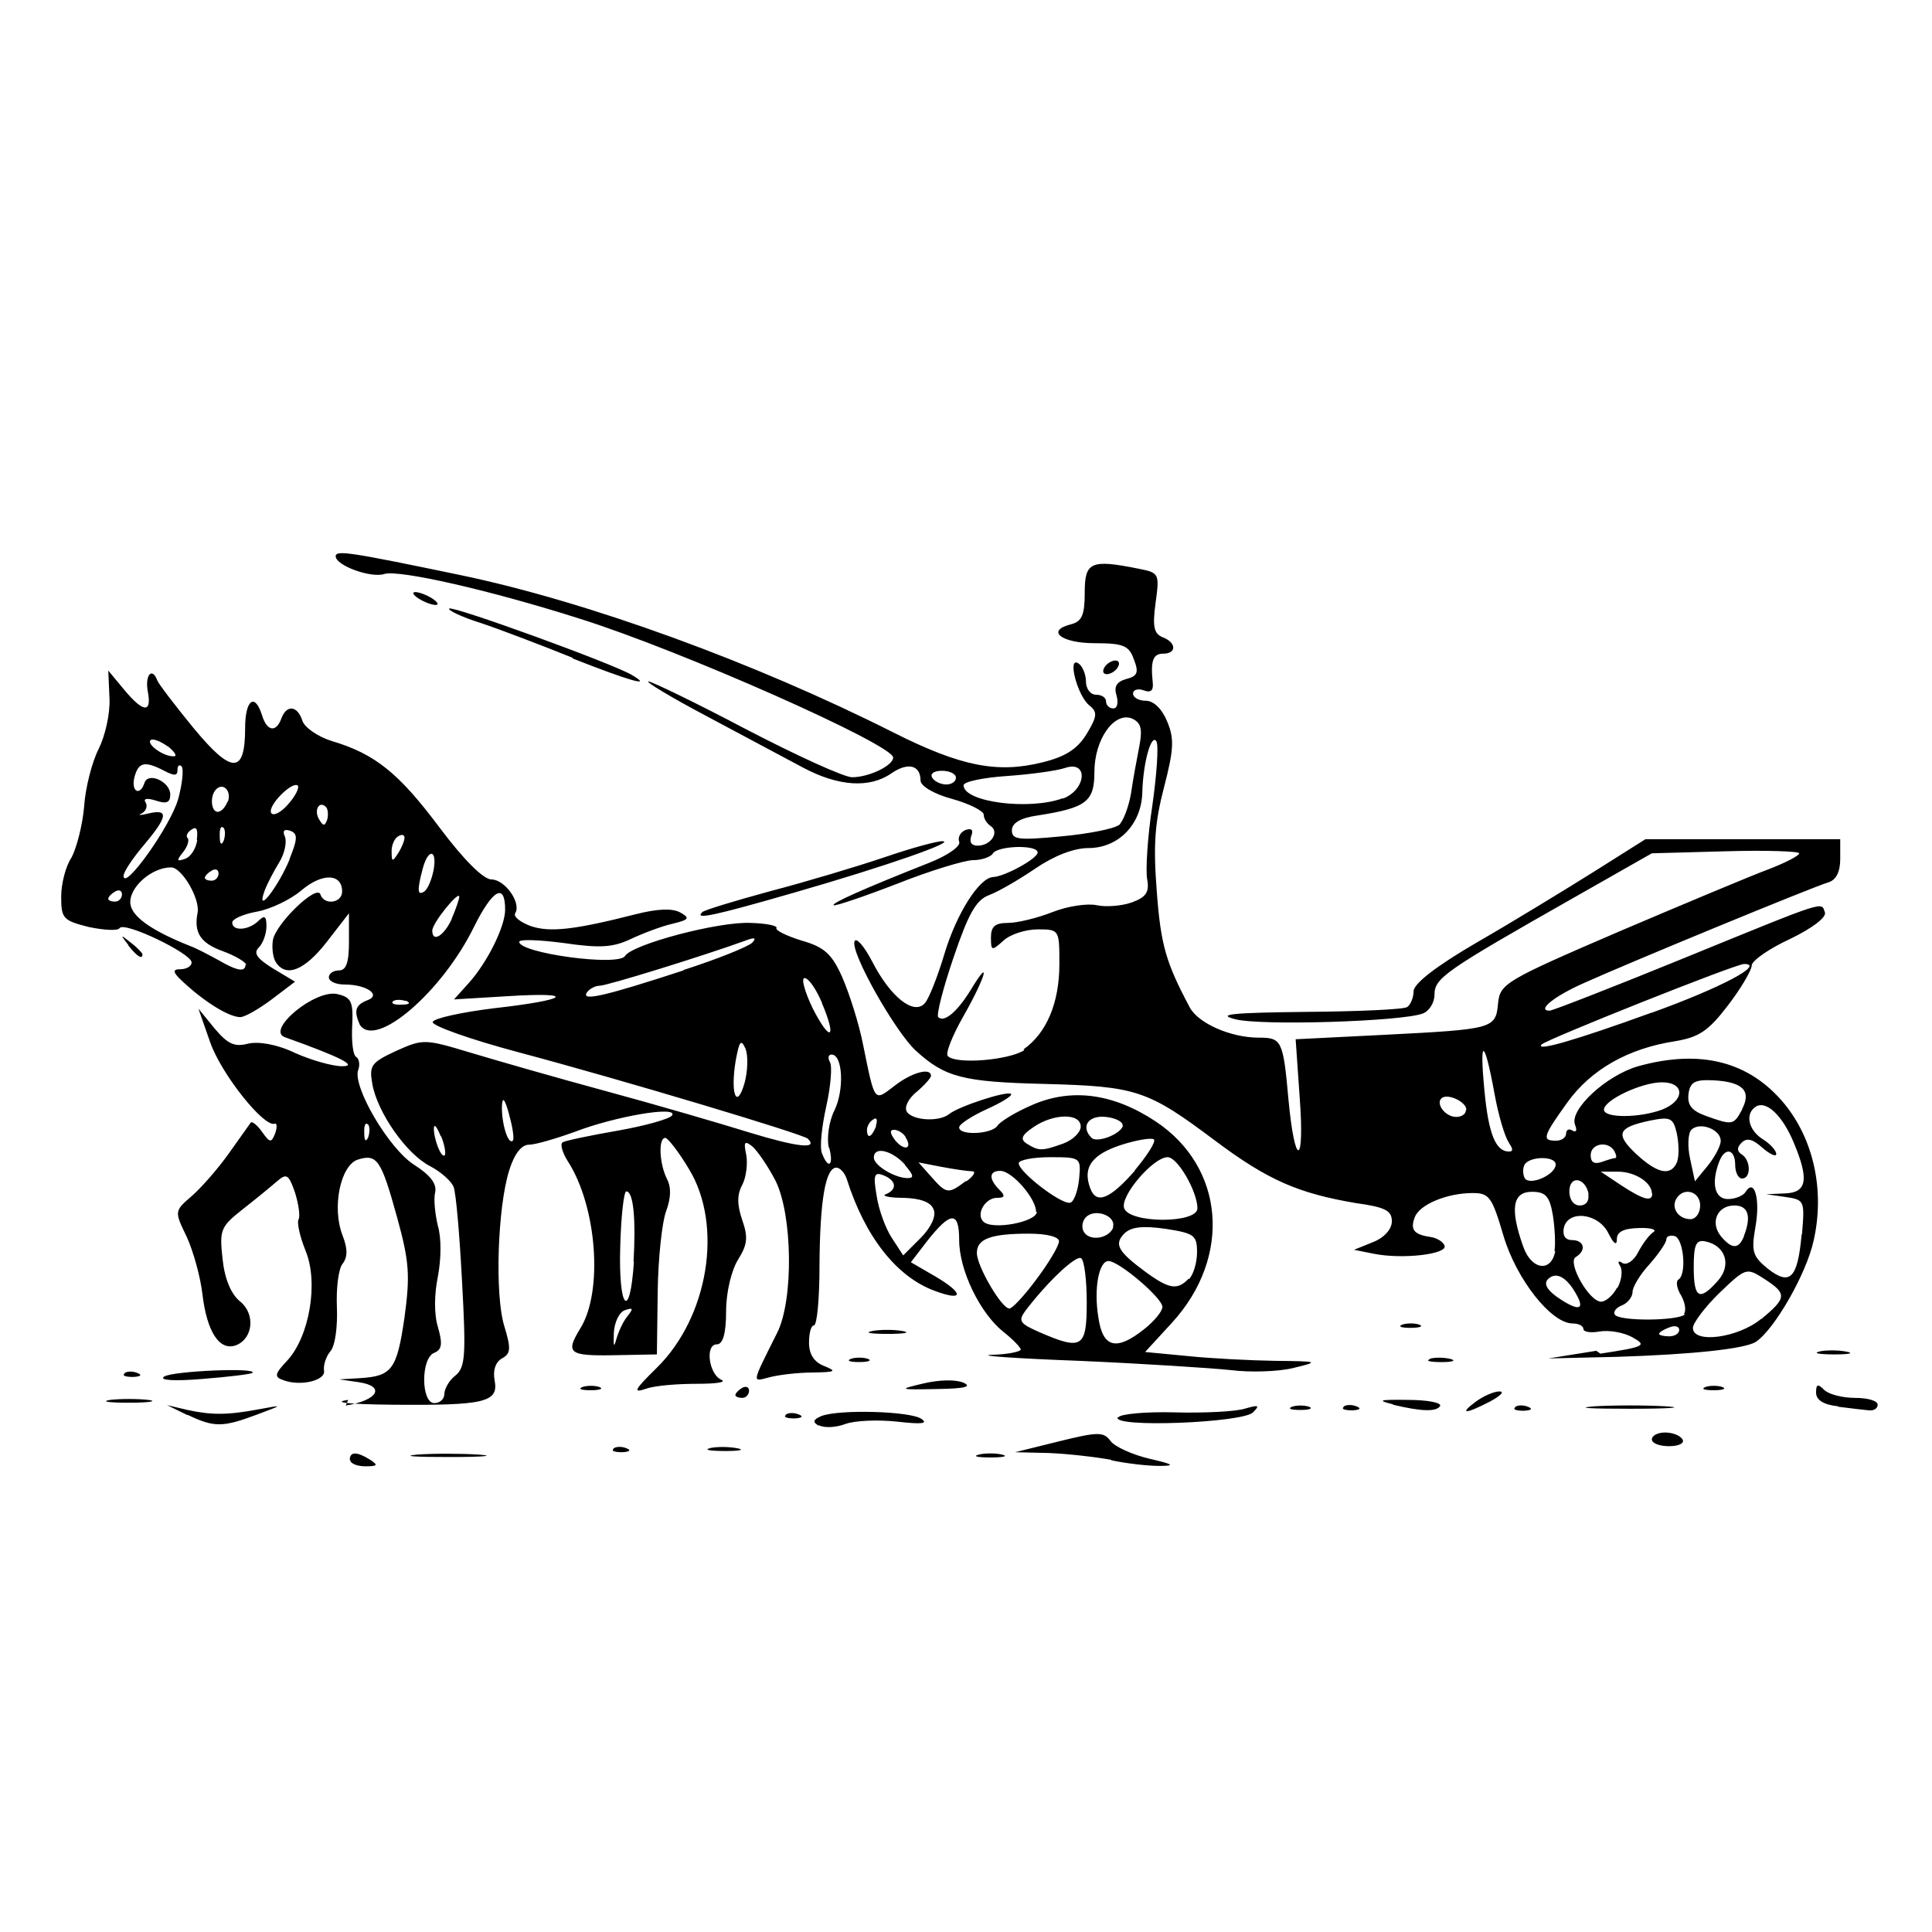 <?xml version="1.0" encoding="UTF-8" standalone="no"?>
<!-- Created with Inkscape (http://www.inkscape.org/) -->
<svg xmlns:dc="http://purl.org/dc/elements/1.1/" xmlns:cc="http://creativecommons.org/ns#" xmlns:rdf="http://www.w3.org/1999/02/22-rdf-syntax-ns#" xmlns:svg="http://www.w3.org/2000/svg" xmlns="http://www.w3.org/2000/svg" version="1.1" width="100%" height="100%" viewBox="0 0 48 48" id="svg2">
<defs id="defs8" />
<path d="m 8.69,36.27 c 0,-0.21 0.18,-0.21 0.51,0 0.20,0.13 0.18,0.16 -0.12,0.16 -0.21,0.00 -0.38,-0.07 -0.38,-0.16 z m 18.92,-0.00 c -0.37,-0.07 -1.07,-0.15 -1.54,-0.17 l -0.85,-0.02 1.09,-0.27 c 0.97,-0.24 1.11,-0.24 1.28,-0.01 0.10,0.14 0.54,0.34 0.96,0.44 0.61,0.14 0.66,0.18 0.25,0.18 -0.28,5.13e-4 -0.82,-0.06 -1.19,-0.14 z M 10.35,36.14 c 0.39,-0.03 1.09,-0.03 1.54,-9.91e-4 0.45,0.03 0.12,0.06 -0.72,0.06 -0.84,5.14e-4 -1.21,-0.02 -0.81,-0.06 z m 13.96,0.00 c 0.16,-0.04 0.43,-0.04 0.59,0 0.16,0.04 0.02,0.07 -0.29,0.07 -0.32,0 -0.46,-0.03 -0.29,-0.07 z m -9.07,-0.15 c 0.05,-0.05 0.20,-0.06 0.32,-0.01 0.13,0.05 0.09,0.09 -0.10,0.10 -0.18,0.00 -0.28,-0.03 -0.22,-0.08 z m 2.39,-0.01 c 0.16,-0.04 0.47,-0.04 0.68,-0.00 0.21,0.04 0.07,0.07 -0.29,0.07 -0.37,0.00 -0.55,-0.03 -0.38,-0.07 z m 23.41,-0.22 c 0,-0.09 0.14,-0.17 0.33,-0.17 0.18,0 0.37,0.07 0.43,0.17 0.06,0.09 -0.08,0.17 -0.33,0.17 -0.24,0 -0.43,-0.07 -0.43,-0.17 z M 20.34,35.42 c -0.16,-0.09 -0.14,-0.15 0.07,-0.24 0.45,-0.17 2.20,-0.12 2.48,0.07 0.18,0.12 0.01,0.14 -0.60,0.07 -0.47,-0.05 -1.05,-0.03 -1.29,0.06 -0.24,0.09 -0.53,0.10 -0.65,0.03 z M 4.66,35.16 4.15,34.91 4.66,35.03 c 0.60,0.13 0.99,0.13 1.79,-0.02 0.59,-0.11 0.59,-0.11 -0.08,0.14 -0.83,0.31 -1.05,0.32 -1.71,0.00 z m 23.13,0.05 c 0.05,-0.08 0.68,-0.14 1.40,-0.12 0.72,0.02 1.50,-0.02 1.73,-0.09 0.35,-0.10 0.39,-0.09 0.21,0.09 -0.25,0.26 -3.52,0.39 -3.36,0.12 z m -8.27,-0.06 c 0.05,-0.05 0.20,-0.06 0.32,-0.01 0.13,0.05 0.09,0.09 -0.10,0.10 -0.18,0.00 -0.28,-0.03 -0.22,-0.08 z M 8.59,34.92 C 9.39,34.79 9.59,34.44 8.91,34.34 L 8.43,34.27 8.94,34.24 C 9.74,34.19 9.86,34.03 10.05,32.73 10.19,31.69 10.17,31.35 9.87,30.26 9.47,28.81 9.37,28.66 8.89,28.81 8.46,28.95 8.24,30.00 8.51,30.69 c 0.13,0.34 0.13,0.54 -0.00,0.71 -0.10,0.12 -0.16,0.61 -0.14,1.07 0.02,0.48 -0.04,0.96 -0.16,1.10 -0.11,0.13 -0.18,0.35 -0.16,0.48 0.05,0.25 -0.59,0.40 -1.01,0.24 -0.23,-0.08 -0.22,-0.15 0.09,-0.48 0.56,-0.60 0.79,-1.95 0.46,-2.74 -0.14,-0.35 -0.22,-0.70 -0.17,-0.78 0.04,-0.07 0.00,-0.37 -0.09,-0.66 -0.16,-0.46 -0.21,-0.49 -0.46,-0.27 -0.15,0.13 -0.54,0.45 -0.86,0.70 -0.53,0.42 -0.56,0.50 -0.48,1.22 0.05,0.49 0.21,0.87 0.43,1.05 0.39,0.31 0.33,0.92 -0.09,1.09 C 5.45,33.58 5.14,33.08 5.03,32.16 4.98,31.72 4.80,31.08 4.64,30.73 4.33,30.09 4.33,30.09 4.77,29.71 5.01,29.50 5.42,29.03 5.69,28.65 5.96,28.27 6.20,27.93 6.23,27.89 c 0.03,-0.04 0.16,0.06 0.28,0.23 0.20,0.28 0.23,0.28 0.33,0.03 0.05,-0.15 0.04,-0.26 -0.02,-0.23 -0.27,0.08 -1.32,-1.23 -1.60,-2.03 l -0.29,-0.83 0.40,0.49 c 0.32,0.38 0.49,0.47 0.83,0.38 0.26,-0.06 0.71,0.01 1.17,0.23 0.40,0.18 0.93,0.33 1.17,0.33 0.40,-0.00 -0.02,-0.22 -1.42,-0.72 -0.49,-0.17 0.76,-1.21 1.31,-1.07 0.34,0.08 0.39,0.19 0.36,0.79 -0.02,0.38 0.02,0.73 0.10,0.77 0.07,0.04 0.10,0.19 0.05,0.32 -0.15,0.40 0.75,1.95 1.39,2.36 0.41,0.26 0.57,0.48 0.52,0.69 -0.04,0.16 -0.00,0.54 0.07,0.83 0.09,0.31 0.08,0.82 -0.00,1.25 -0.09,0.44 -0.10,0.93 -0.00,1.26 0.12,0.42 0.10,0.56 -0.09,0.64 -0.34,0.13 -0.33,1.25 0.00,1.25 0.14,0 0.25,-0.10 0.25,-0.23 0,-0.12 0.12,-0.34 0.28,-0.46 0.24,-0.20 0.26,-0.50 0.16,-2.32 -0.06,-1.15 -0.15,-2.21 -0.21,-2.36 -0.05,-0.14 -0.32,-0.38 -0.59,-0.52 -0.58,-0.30 -1.30,-1.32 -1.43,-2.04 -0.08,-0.46 -0.03,-0.53 0.59,-0.82 0.67,-0.30 0.71,-0.30 1.84,0.04 0.63,0.19 2.16,0.63 3.38,0.96 1.22,0.33 2.83,0.80 3.57,1.03 1.18,0.36 1.71,0.42 1.44,0.15 -0.11,-0.11 -4.57,-1.45 -7.20,-2.15 -1.20,-0.32 -2.15,-0.66 -2.12,-0.75 0.03,-0.09 0.71,-0.24 1.52,-0.34 1.87,-0.21 2.09,-0.41 0.34,-0.30 l -1.33,0.08 0.36,-0.40 c 0.47,-0.52 0.91,-1.41 0.91,-1.83 0,-0.68 -0.31,-0.50 -0.77,0.42 -0.79,1.62 -2.45,3.05 -2.84,2.44 C 8.79,25.12 8.82,24.97 9.13,24.85 9.48,24.72 9.11,24.46 8.56,24.46 8.34,24.46 8.17,24.38 8.17,24.28 c 0,-0.09 0.11,-0.17 0.25,-0.17 0.18,0 0.25,-0.19 0.25,-0.71 v -0.71 l -0.55,0.71 c -0.55,0.71 -1.02,0.90 -1.27,0.50 -0.07,-0.11 -0.10,-0.36 -0.07,-0.54 0.06,-0.40 1.09,-1.40 1.18,-1.14 0.09,0.28 0.54,0.22 0.54,-0.07 0,-0.45 -0.49,-0.47 -1.01,-0.03 -0.27,0.23 -0.77,0.47 -1.11,0.53 -0.33,0.06 -0.61,0.18 -0.61,0.27 0,0.22 0.40,0.20 0.65,-0.04 0.15,-0.15 0.20,-0.12 0.20,0.13 0,0.18 -0.08,0.42 -0.19,0.53 -0.14,0.14 -0.05,0.27 0.35,0.52 l 0.55,0.33 -0.58,0.44 c -0.32,0.24 -0.67,0.44 -0.78,0.44 -0.26,0 -0.82,-0.33 -1.35,-0.81 -0.33,-0.29 -0.36,-0.38 -0.14,-0.38 0.15,0 0.28,-0.07 0.28,-0.17 0,-0.22 -1.68,-1.03 -1.79,-0.85 -0.04,0.07 -0.39,0.05 -0.77,-0.03 -0.63,-0.16 -0.68,-0.21 -0.68,-0.75 0,-0.32 0.11,-0.76 0.26,-0.98 C 1.90,21.07 2.05,20.51 2.09,20.04 2.12,19.57 2.29,18.92 2.45,18.61 2.61,18.29 2.74,17.73 2.72,17.35 L 2.69,16.66 3.08,17.13 c 0.48,0.58 0.70,0.60 0.59,0.04 -0.07,-0.40 0.11,-0.61 0.24,-0.26 0.03,0.08 0.44,0.62 0.90,1.18 0.95,1.15 1.28,1.15 1.28,-1.71e-4 0,-0.70 0.24,-0.89 0.42,-0.32 0.12,0.40 0.35,0.44 0.48,0.08 0.13,-0.35 0.40,-0.32 0.52,0.05 0.05,0.17 0.38,0.40 0.73,0.51 1.08,0.32 1.67,0.80 2.68,2.15 0.60,0.80 1.09,1.29 1.29,1.29 0.33,0 0.75,0.58 0.59,0.84 -0.05,0.08 0.12,0.22 0.39,0.32 0.48,0.16 1.09,0.09 2.62,-0.30 0.52,-0.13 0.89,-0.15 1.09,-0.04 0.25,0.14 0.22,0.18 -0.19,0.28 -0.27,0.06 -0.74,0.24 -1.04,0.38 -0.44,0.21 -0.77,0.23 -1.66,0.10 -0.61,-0.08 -1.11,-0.10 -1.11,-0.03 0,0.28 2.47,0.62 2.63,0.35 0.18,-0.29 2.33,-0.86 3.12,-0.82 0.39,0.01 0.68,0.07 0.64,0.13 -0.03,0.05 0.24,0.19 0.63,0.31 0.56,0.16 0.75,0.33 1.01,0.92 0.17,0.39 0.41,1.14 0.51,1.65 0.30,1.47 0.27,1.43 0.78,1.04 0.42,-0.33 0.91,-0.47 0.91,-0.25 0,0.05 -0.16,0.23 -0.36,0.40 -0.20,0.16 -0.31,0.38 -0.24,0.49 0.14,0.22 0.80,0.26 1.05,0.06 0.23,-0.19 1.45,-0.59 1.54,-0.50 0.04,0.04 -0.23,0.21 -0.61,0.38 -0.37,0.17 -0.68,0.37 -0.68,0.45 0,0.21 0.81,0.17 0.95,-0.04 0.06,-0.10 0.45,-0.34 0.87,-0.52 0.97,-0.42 2.00,-0.29 3.06,0.41 1.72,1.14 1.90,3.37 0.41,5.00 l -0.67,0.73 1.05,0.10 c 0.57,0.06 1.56,0.11 2.18,0.12 1.09,0.01 1.11,0.02 0.44,0.18 -0.37,0.09 -1.07,0.11 -1.54,0.05 -0.47,-0.05 -2.16,-0.16 -3.76,-0.23 -1.60,-0.06 -2.58,-0.13 -2.18,-0.15 0.40,-0.01 0.72,-0.08 0.72,-0.13 0,-0.05 -0.19,-0.25 -0.43,-0.44 -0.58,-0.46 -1.10,-1.53 -1.10,-2.28 0,-0.73 -0.21,-0.72 -0.80,0.03 l -0.40,0.52 0.62,0.36 c 0.71,0.42 0.69,0.62 -0.03,0.35 -0.95,-0.35 -1.73,-1.35 -2.18,-2.77 -0.05,-0.16 -0.17,-0.29 -0.26,-0.29 -0.27,0 -0.41,0.81 -0.42,2.43 -0.00,0.82 -0.06,1.49 -0.14,1.49 -0.07,1.27e-4 -0.12,0.19 -0.12,0.43 0,0.28 0.12,0.48 0.38,0.58 0.32,0.13 0.28,0.15 -0.29,0.16 -0.37,0.00 -0.86,0.06 -1.08,0.12 -0.43,0.11 -0.45,0.19 0.20,-1.11 0.41,-0.82 0.38,-2.92 -0.04,-3.77 -0.18,-0.35 -0.44,-0.73 -0.57,-0.85 -0.20,-0.16 -0.23,-0.13 -0.16,0.20 0.04,0.22 -0.00,0.56 -0.10,0.75 -0.13,0.24 -0.13,0.49 0.00,0.87 0.15,0.43 0.13,0.61 -0.10,0.98 -0.16,0.25 -0.30,0.80 -0.30,1.28 -0.00,0.56 -0.08,0.83 -0.23,0.83 -0.30,0 -0.20,0.74 0.11,0.88 0.14,0.06 -0.12,0.10 -0.59,0.10 -0.47,-0.00 -1.04,0.04 -1.27,0.12 -0.35,0.12 -0.31,0.04 0.26,-0.52 1.28,-1.26 1.65,-3.53 0.80,-4.93 -0.25,-0.42 -0.52,-0.77 -0.59,-0.78 -0.18,-0.00 -0.15,0.64 0.04,1.02 0.11,0.21 0.10,0.47 -0.02,0.80 -0.10,0.26 -0.20,1.17 -0.21,2.02 l -0.02,1.54 -1.07,0.02 c -1.12,0.02 -1.21,-0.05 -0.83,-0.67 0.57,-0.92 0.41,-3.04 -0.32,-4.16 -0.13,-0.21 -0.19,-0.42 -0.12,-0.46 0.06,-0.04 0.68,-0.17 1.37,-0.29 0.68,-0.12 1.29,-0.29 1.35,-0.38 0.14,-0.24 -1.40,0.02 -2.42,0.41 -0.47,0.17 -0.98,0.32 -1.14,0.32 -0.18,5.4e-5 -0.36,0.22 -0.49,0.64 -0.29,0.93 -0.36,3.10 -0.12,3.87 0.17,0.56 0.16,0.68 -0.06,0.80 -0.16,0.09 -0.23,0.30 -0.18,0.55 0.10,0.54 -0.25,0.62 -2.52,0.60 -1.12,-0.01 -1.54,-0.06 -1.12,-0.12 z m 7.00,-2.22 c 0.15,-0.19 0.14,-0.22 -0.06,-0.15 -0.14,0.04 -0.27,0.30 -0.28,0.58 -0.01,0.31 0.00,0.37 0.06,0.15 0.05,-0.18 0.17,-0.45 0.28,-0.58 z m 11.41,-0.34 c 0,-0.55 -0.06,-1.05 -0.14,-1.10 -0.13,-0.08 -0.83,0.58 -1.38,1.30 -0.19,0.26 -0.15,0.32 0.35,0.54 1.06,0.46 1.17,0.38 1.17,-0.75 z m 1.43,0.66 c 0.24,-0.19 0.45,-0.44 0.45,-0.55 -6e-6,-0.22 -1.08,-1.14 -1.34,-1.14 -0.24,0 -0.37,0.69 -0.25,1.41 0.11,0.75 0.45,0.83 1.14,0.28 z m -2.67,-1.25 c 0.30,-0.40 0.55,-0.82 0.55,-0.93 0,-0.11 -0.29,-0.19 -0.75,-0.19 -0.95,0 -1.29,0.13 -1.29,0.48 6.84e-4,0.33 0.62,1.39 0.81,1.38 0.07,-0.00 0.38,-0.33 0.68,-0.74 z M 15.74,31.35 c 0.06,-1.05 -0.00,-1.75 -0.18,-1.75 -0.06,0 -0.13,0.61 -0.15,1.36 -0.05,1.56 0.24,1.90 0.34,0.38 z m 13.80,0.43 c 0.11,-0.11 0.20,-0.41 0.20,-0.67 0,-0.42 -0.07,-0.47 -0.78,-0.58 -0.56,-0.08 -0.85,-0.05 -1.02,0.11 -0.27,0.27 -0.17,0.45 0.52,0.96 0.59,0.43 0.79,0.46 1.07,0.17 z m -6.35,-1.74 c -0.06,-0.17 -0.32,-0.27 -0.75,-0.28 -0.35,-0.00 -0.55,-0.05 -0.43,-0.09 0.29,-0.12 0.26,-0.34 -0.06,-0.47 -0.23,-0.09 -0.26,-0.01 -0.17,0.51 0.05,0.34 0.22,0.81 0.38,1.05 l 0.28,0.43 0.43,-0.43 c 0.26,-0.26 0.39,-0.54 0.33,-0.70 z m 4.46,0.45 c 0.09,-0.28 -0.44,-0.48 -0.67,-0.25 -0.09,0.09 -0.12,0.26 -0.05,0.37 0.15,0.24 0.63,0.16 0.73,-0.12 z m -1.91,-0.38 c 0.01,-0.32 -0.59,-1.02 -0.89,-1.02 -0.28,0 -0.29,0.20 -0.02,0.47 0.15,0.15 0.14,0.20 -0.06,0.20 -0.29,0 -0.53,0.40 -0.34,0.59 0.22,0.22 1.32,0.01 1.33,-0.24 z m 4.01,-0.09 c 0,-0.41 -0.49,-1.27 -0.74,-1.27 -0.36,0 -1.19,0.97 -1.08,1.27 0.14,0.38 1.82,0.38 1.82,0.00 z m -2.94,-0.73 c 0.05,-0.53 0.04,-0.54 -0.72,-0.54 -0.42,0 -0.78,0.07 -0.78,0.15 0,0.22 1.07,1.04 1.28,0.98 0.09,-0.02 0.19,-0.29 0.22,-0.59 z m 1.38,-0.21 c 0.31,-0.37 0.53,-0.71 0.48,-0.77 -0.05,-0.05 -0.43,0.01 -0.83,0.14 -0.72,0.24 -0.95,0.56 -0.75,1.08 0.15,0.40 0.49,0.26 1.11,-0.45 z m -4.18,0.27 c 0.18,-0.13 0.25,-0.25 0.14,-0.25 -0.10,0 -0.44,-0.05 -0.76,-0.11 l -0.57,-0.11 0.32,0.36 c 0.38,0.43 0.42,0.43 0.86,0.10 z m -1.53,-0.42 c -0.32,-0.35 -0.77,-0.46 -0.77,-0.17 0,0.19 0.50,0.50 0.83,0.51 0.18,0.00 0.16,-0.07 -0.06,-0.33 z m -1.89,-0.42 c -0.05,-0.23 0.00,-0.64 0.14,-0.92 0.25,-0.51 0.21,-1.39 -0.07,-1.39 -0.08,0 -0.10,0.08 -0.04,0.19 0.06,0.10 0.02,0.59 -0.09,1.09 -0.11,0.49 -0.17,1.02 -0.11,1.17 0.16,0.42 0.30,0.31 0.18,-0.14 z m -9.64,-0.28 c -0.09,-0.22 -0.16,-0.32 -0.17,-0.21 -0.01,0.26 0.18,0.77 0.27,0.68 0.03,-0.03 -0.00,-0.25 -0.09,-0.47 z m 11.55,0.02 c -0.06,-0.10 -0.19,-0.18 -0.29,-0.18 -0.11,0 -0.10,0.09 0.03,0.26 0.23,0.28 0.44,0.21 0.26,-0.07 z m 3.92,0.16 c 0.24,-0.09 0.43,-0.28 0.43,-0.42 0,-0.34 -0.67,-0.33 -1.17,0.01 -0.31,0.21 -0.34,0.31 -0.16,0.42 0.29,0.18 0.37,0.18 0.90,-0.01 z M 9.13,27.93 c -0.05,-0.05 -0.09,0.04 -0.08,0.22 0.00,0.19 0.04,0.24 0.10,0.10 0.04,-0.12 0.04,-0.27 -0.01,-0.32 z M 12.65,27.69 c -0.11,-0.40 -0.17,-0.46 -0.18,-0.20 -0.01,0.41 0.15,0.96 0.27,0.85 0.04,-0.04 -3.43e-4,-0.33 -0.09,-0.64 z m 15.24,0.28 c 0.02,-0.09 -0.15,-0.19 -0.41,-0.22 -0.44,-0.05 -0.64,0.24 -0.36,0.52 0.13,0.13 0.71,-0.08 0.78,-0.30 z m -6.13,-0.00 c 0.05,-0.15 0.02,-0.22 -0.06,-0.16 -0.09,0.05 -0.16,0.17 -0.16,0.26 0,0.24 0.12,0.19 0.23,-0.10 z M 18.52,26.05 c -0.11,-0.24 -0.15,-0.19 -0.24,0.29 -0.14,0.83 0.02,1.26 0.22,0.56 0.08,-0.30 0.09,-0.68 0.02,-0.85 z m 1.90,-1.14 c -0.14,-0.33 -0.33,-0.61 -0.43,-0.61 -0.09,0 -0.00,0.33 0.20,0.75 0.44,0.86 0.61,0.77 0.23,-0.13 z m -10.34,-0.04 c -0.12,-0.04 -0.27,-0.04 -0.32,0.01 -0.05,0.05 0.04,0.09 0.22,0.08 0.19,-0.00 0.24,-0.04 0.10,-0.10 z m 6.90,-0.77 c 0.84,-0.27 1.61,-0.58 1.71,-0.68 0.11,-0.12 0.06,-0.14 -0.17,-0.05 -1.05,0.38 -3.44,1.12 -3.62,1.12 -0.11,0 -0.26,0.08 -0.32,0.17 -0.14,0.22 0.41,0.10 2.40,-0.55 z M 6.12,23.98 c 0,-0.07 -0.26,-0.23 -0.59,-0.35 C 4.98,23.43 4.81,23.17 4.91,22.67 4.97,22.33 4.52,21.55 4.25,21.55 c -0.49,0 -1.06,0.51 -1.01,0.91 0.04,0.32 0.54,0.67 1.50,1.05 0.14,0.05 0.44,0.21 0.68,0.34 0.48,0.28 0.68,0.31 0.68,0.11 z m 5.10,-1.15 c 0.10,-0.23 0.19,-0.49 0.19,-0.55 -0.00,-0.17 -0.67,0.65 -0.67,0.84 0,0.31 0.29,0.13 0.48,-0.28 z M 3.03,22.22 c 0,-0.09 -0.07,-0.13 -0.17,-0.07 -0.09,0.05 -0.17,0.13 -0.17,0.18 0,0.04 0.07,0.07 0.17,0.07 0.09,0 0.17,-0.08 0.17,-0.18 z m 4.16,-0.87 c 0.21,-0.52 0.21,-0.64 0.02,-0.71 -0.15,-0.05 -0.20,-0.00 -0.13,0.15 0.05,0.13 -0.01,0.42 -0.14,0.63 -0.13,0.21 -0.30,0.53 -0.37,0.72 -0.22,0.62 0.34,-0.10 0.63,-0.80 z m 3.58,0.28 c 0.10,-0.53 -0.13,-0.57 -0.27,-0.04 -0.14,0.53 -0.13,0.67 0.04,0.56 0.08,-0.05 0.18,-0.28 0.23,-0.52 z M 4.42,19.88 c 0.11,-0.40 0.15,-0.78 0.09,-0.84 -0.06,-0.06 -0.10,-0.01 -0.10,0.09 0,0.15 -0.08,0.15 -0.33,0.02 -0.48,-0.25 -0.64,-0.22 -0.74,0.16 -0.09,0.36 0.14,0.48 0.25,0.14 0.09,-0.28 0.64,-0.03 0.64,0.29 0,0.20 -0.09,0.24 -0.36,0.15 -0.22,-0.07 -0.32,-0.05 -0.25,0.05 0.05,0.09 0.01,0.21 -0.10,0.27 -0.11,0.05 -0.04,0.05 0.17,0.00 0.51,-0.12 0.48,0.08 -0.12,0.79 -0.27,0.32 -0.50,0.66 -0.50,0.76 -0.00,0.40 1.18,-1.25 1.36,-1.92 z m 1.01,1.82 c 0,-0.09 -0.07,-0.13 -0.17,-0.07 -0.09,0.05 -0.17,0.13 -0.17,0.18 0,0.04 0.07,0.07 0.17,0.07 0.09,0 0.17,-0.08 0.17,-0.18 z m -0.54,-0.83 c 0.03,-0.26 -0.00,-0.35 -0.13,-0.26 -0.10,0.06 -0.15,0.16 -0.10,0.21 0.05,0.05 -1.26e-4,0.21 -0.11,0.35 -0.17,0.21 -0.16,0.24 0.04,0.17 0.14,-0.04 0.28,-0.25 0.31,-0.47 z m 5.16,-0.06 c 0.00,-0.07 -0.07,-0.09 -0.16,-0.03 -0.09,0.05 -0.17,0.23 -0.16,0.39 0.00,0.24 0.02,0.25 0.16,0.03 0.09,-0.14 0.16,-0.31 0.16,-0.39 z M 5.54,20.56 c -0.05,-0.05 -0.09,0.04 -0.08,0.22 0.00,0.19 0.04,0.24 0.10,0.10 0.04,-0.12 0.04,-0.27 -0.01,-0.32 z m 2.56,-0.51 c -0.17,-0.17 -0.31,0.08 -0.17,0.31 0.10,0.17 0.14,0.17 0.20,6.84e-4 0.03,-0.11 0.02,-0.26 -0.03,-0.31 z M 7.40,19.52 c -0.13,-0.13 -0.77,0.51 -0.66,0.68 0.05,0.08 0.24,-0.01 0.42,-0.22 0.18,-0.20 0.28,-0.41 0.24,-0.46 z m -1.74,0.40 c 0.10,-0.26 -0.11,-0.49 -0.29,-0.31 -0.16,0.16 -0.13,0.56 0.04,0.56 0.08,0 0.19,-0.11 0.24,-0.25 z M 4.16,18.54 C 3.98,18.41 3.79,18.34 3.74,18.39 c -0.10,0.10 0.32,0.41 0.58,0.40 0.09,-0.00 0.02,-0.11 -0.15,-0.25 z m 27.94,16.41 c 0.11,-0.04 0.31,-0.04 0.42,0 0.11,0.04 0.02,0.08 -0.21,0.08 -0.23,0 -0.33,-0.03 -0.21,-0.08 z m 1.28,0.00 c 0.05,-0.05 0.20,-0.06 0.32,-0.01 0.13,0.05 0.09,0.09 -0.10,0.10 -0.18,0.00 -0.28,-0.03 -0.22,-0.08 z m 1.23,-0.06 c -0.41,-0.10 -0.35,-0.12 0.37,-0.11 0.48,0.00 0.84,0.07 0.80,0.15 -0.09,0.15 -0.46,0.14 -1.17,-0.03 z m 2.06,-0.07 c 0.18,-0.13 0.44,-0.25 0.58,-0.25 0.14,-0.00 0.03,0.11 -0.23,0.25 -0.62,0.32 -0.78,0.32 -0.35,0.00 z m 0.97,0.14 c 0.05,-0.05 0.20,-0.06 0.32,-0.01 0.13,0.05 0.09,0.09 -0.10,0.10 -0.18,0.00 -0.28,-0.03 -0.22,-0.08 z m 1.96,-0.02 c 0.49,-0.03 1.30,-0.03 1.79,0 0.49,0.03 0.08,0.06 -0.89,0.06 -0.98,0 -1.39,-0.02 -0.89,-0.06 z m 6.07,0.00 c -0.37,-0.04 -0.55,-0.16 -0.55,-0.34 0,-0.21 0.04,-0.23 0.20,-0.07 0.11,0.11 0.45,0.20 0.77,0.20 0.31,0 0.56,0.07 0.56,0.17 0,0.09 -0.09,0.15 -0.21,0.14 -0.11,-0.01 -0.46,-0.05 -0.77,-0.09 z M 2.74,34.78 c 0.25,-0.03 0.68,-0.03 0.94,0 0.25,0.03 0.04,0.07 -0.47,0.07 -0.51,0 -0.72,-0.03 -0.47,-0.07 z m 15.53,-0.12 c 0,-0.04 0.07,-0.12 0.17,-0.18 0.09,-0.05 0.17,-0.02 0.17,0.07 0,0.09 -0.07,0.18 -0.17,0.18 -0.09,0 -0.17,-0.03 -0.17,-0.07 z m -3.80,-0.20 c 0.11,-0.04 0.31,-0.04 0.42,0 0.11,0.04 0.02,0.08 -0.21,0.08 -0.23,0 -0.33,-0.03 -0.21,-0.08 z m 8.48,-0.09 c 0.38,-0.09 0.79,-0.10 0.98,-0.02 0.23,0.10 0.05,0.15 -0.65,0.16 -0.96,0.02 -0.97,0.01 -0.33,-0.14 z m 19.42,0.09 c 0.11,-0.04 0.31,-0.04 0.42,0 0.11,0.04 0.02,0.08 -0.21,0.08 -0.23,0 -0.33,-0.03 -0.21,-0.08 z M 4.08,34.20 C 4.30,34.06 6.43,33.97 6.27,34.11 6.23,34.14 5.67,34.21 5.02,34.26 4.31,34.32 3.94,34.29 4.08,34.20 z m -0.99,-0.08 c 0.05,-0.05 0.20,-0.06 0.32,-0.01 0.13,0.05 0.09,0.09 -0.10,0.10 -0.18,0.00 -0.28,-0.03 -0.22,-0.08 z M 21.14,33.76 c 0.11,-0.04 0.31,-0.04 0.42,0 0.11,0.04 0.02,0.08 -0.21,0.08 -0.23,0 -0.33,-0.03 -0.21,-0.08 z m 14.38,9.91e-4 c 0.11,-0.04 0.34,-0.04 0.51,-0.00 0.16,0.04 0.07,0.08 -0.21,0.08 -0.28,0.00 -0.41,-0.03 -0.30,-0.07 z m 4.24,-0.13 c 1.11,-0.17 1.17,-0.20 0.79,-0.41 -0.22,-0.12 -0.58,-0.18 -0.81,-0.14 -0.22,0.04 -0.40,0.01 -0.40,-0.06 0,-0.08 -0.12,-0.14 -0.27,-0.14 -0.53,0 -1.40,-1.10 -1.72,-2.19 -0.28,-0.95 -0.35,-1.05 -0.76,-1.05 -0.63,-3.42e-4 -1.32,0.28 -1.44,0.60 -0.12,0.31 -0.02,0.43 0.38,0.49 0.16,0.02 0.33,0.12 0.36,0.22 0.07,0.21 -1.04,0.34 -1.75,0.20 l -0.50,-0.10 0.47,-0.19 c 0.28,-0.11 0.47,-0.32 0.47,-0.52 0,-0.26 -0.16,-0.35 -0.89,-0.45 C 32.27,29.65 31.51,29.33 30.19,28.34 28.51,27.08 28.24,26.99 25.95,26.93 23.93,26.88 23.48,26.77 22.75,26.10 22.24,25.63 21.13,23.67 21.23,23.39 c 0.04,-0.11 0.23,0.10 0.44,0.50 0.45,0.88 1.04,1.35 1.31,1.03 0.10,-0.11 0.32,-0.67 0.49,-1.24 0.30,-0.99 0.86,-1.87 1.20,-1.89 0.29,-0.01 1.11,-0.46 1.11,-0.61 0,-0.20 -0.98,-0.17 -1.11,0.02 -0.05,0.09 -0.28,0.17 -0.49,0.17 -0.21,0 -1.07,0.26 -1.90,0.59 -0.83,0.32 -1.54,0.56 -1.57,0.53 -0.05,-0.05 0.67,-0.38 2.39,-1.06 0.45,-0.18 0.78,-0.41 0.73,-0.52 -0.04,-0.10 0.03,-0.24 0.16,-0.29 0.15,-0.05 0.20,-0.00 0.14,0.15 -0.05,0.15 0.00,0.24 0.16,0.24 0.33,0 0.55,-0.34 0.32,-0.49 -0.09,-0.06 -0.17,-0.18 -0.17,-0.28 0.00,-0.09 -0.35,-0.27 -0.78,-0.39 -0.45,-0.12 -0.79,-0.32 -0.79,-0.46 0,-0.38 -0.31,-0.46 -0.72,-0.18 -0.54,0.38 -1.32,0.33 -2.20,-0.14 -0.41,-0.22 -1.48,-0.79 -2.38,-1.27 -0.89,-0.47 -1.55,-0.87 -1.46,-0.87 0.08,-0.00 1.18,0.53 2.43,1.19 1.25,0.65 2.43,1.19 2.63,1.19 0.42,0 1.02,-0.29 1.02,-0.49 0,-0.32 -5.27,-2.66 -7.79,-3.45 C 12.17,14.66 9.91,14.15 9.55,14.26 9.22,14.37 8.34,14.05 8.34,13.82 c 0,-0.16 0.37,-0.10 3.11,0.47 3.16,0.66 7.30,2.17 10.75,3.91 1.67,0.84 2.58,1.02 3.70,0.74 0.57,-0.14 0.87,-0.33 1.10,-0.71 0.26,-0.43 0.27,-0.54 0.07,-0.70 -0.30,-0.23 -0.56,-1.23 -0.28,-1.05 0.10,0.06 0.19,0.27 0.19,0.45 0,0.18 0.11,0.33 0.25,0.33 0.14,0 0.25,0.07 0.25,0.17 0,0.09 0.08,0.17 0.18,0.17 0.10,0 0.13,-0.14 0.08,-0.32 -0.07,-0.22 -0.00,-0.34 0.24,-0.41 0.28,-0.07 0.32,-0.16 0.19,-0.49 -0.12,-0.34 -0.26,-0.40 -0.97,-0.40 -0.83,0 -1.23,-0.31 -0.59,-0.47 0.27,-0.07 0.34,-0.23 0.34,-0.79 0,-0.76 0.15,-0.83 1.34,-0.59 0.51,0.10 0.52,0.12 0.42,0.85 -0.08,0.59 -0.04,0.76 0.17,0.85 0.35,0.13 0.36,0.41 0.02,0.41 -0.25,0 -0.32,0.17 -0.26,0.72 0.02,0.20 -0.05,0.26 -0.23,0.19 -0.14,-0.05 -0.26,-0.01 -0.26,0.08 0,0.10 0.14,0.18 0.32,0.18 0.19,0 0.40,0.20 0.53,0.52 0.18,0.43 0.16,0.70 -0.08,1.63 -0.23,0.88 -0.27,1.43 -0.18,2.59 0.10,1.34 0.23,1.77 0.82,2.88 0.21,0.39 1.01,0.75 1.71,0.75 0.57,0 0.61,0.06 0.74,1.52 0.16,1.73 0.41,1.69 0.28,-0.04 l -0.10,-1.44 2.20,-0.11 c 2.73,-0.14 2.77,-0.15 2.83,-0.79 0.05,-0.48 0.18,-0.56 2.99,-1.77 1.62,-0.69 3.29,-1.39 3.72,-1.55 0.42,-0.16 0.77,-0.34 0.77,-0.40 1.16e-4,-0.05 -0.82,-0.08 -1.83,-0.05 l -1.83,0.05 -1.97,1.12 c -3.17,1.80 -3.43,1.98 -3.43,2.39 -1.69e-4,0.20 -0.13,0.41 -0.29,0.47 -0.52,0.20 -4.06,0.31 -4.67,0.14 -0.46,-0.12 -0.07,-0.16 1.76,-0.18 1.30,-0.01 2.43,-0.06 2.52,-0.12 0.08,-0.05 0.16,-0.23 0.16,-0.39 0,-0.19 0.55,-0.62 1.58,-1.22 0.87,-0.50 2.16,-1.29 2.88,-1.74 l 1.30,-0.82 h 2.42 2.42 v 0.49 c 0,0.32 -0.10,0.52 -0.29,0.58 -0.38,0.11 -5.01,2.02 -6.07,2.50 -0.75,0.33 -1.19,0.69 -0.86,0.69 0.07,0 1.56,-0.58 3.30,-1.29 3.65,-1.49 3.44,-1.42 3.54,-1.15 0.04,0.12 -0.31,0.39 -0.87,0.66 -0.52,0.24 -0.95,0.54 -0.95,0.66 0,0.11 -0.26,0.56 -0.59,0.99 -0.49,0.64 -0.72,0.79 -1.32,0.89 -1.16,0.18 -2.08,0.70 -2.67,1.52 -0.61,0.85 -0.64,0.95 -0.28,0.95 0.14,0 0.25,-0.08 0.25,-0.18 0,-0.09 0.07,-0.13 0.16,-0.07 0.09,0.05 0.12,-0.00 0.06,-0.15 -0.14,-0.37 0.77,-1.22 1.57,-1.45 1.55,-0.43 2.76,-0.12 3.63,0.93 0.73,0.89 1.01,2.16 0.73,3.40 -0.18,0.83 -0.98,2.22 -1.44,2.52 -0.27,0.17 -1.55,0.31 -3.44,0.37 l -1.71,0.04 1.19,-0.19 z m 1.96,-0.59 c 0,-0.09 -0.11,-0.12 -0.25,-0.06 -0.14,0.05 -0.25,0.12 -0.25,0.16 0,0.03 0.11,0.06 0.25,0.06 0.14,0 0.25,-0.07 0.25,-0.16 z m 2.04,-0.27 c 0.64,-0.53 0.64,-0.63 0.07,-1.00 -0.44,-0.28 -0.45,-0.28 -1.11,0.35 -0.36,0.35 -0.66,0.75 -0.66,0.87 0,0.40 1.12,0.25 1.69,-0.22 z m -1.93,-0.12 c 0.07,-0.07 0.04,-0.28 -0.06,-0.46 -0.11,-0.17 -0.14,-0.36 -0.07,-0.40 0.21,-0.13 0.13,-1.01 -0.09,-1.08 -0.11,-0.03 -0.21,8.56e-4 -0.21,0.08 0,0.08 -0.19,0.36 -0.42,0.62 -0.23,0.25 -0.42,0.56 -0.42,0.69 0,0.12 -0.12,0.27 -0.26,0.33 -0.14,0.05 -0.23,0.16 -0.18,0.23 0.10,0.17 1.58,0.16 1.75,-0.01 z M 39.17,32.17 c -0.24,-0.44 -0.51,-0.59 -0.71,-0.39 -0.11,0.11 -0.03,0.26 0.22,0.44 0.52,0.36 0.71,0.34 0.49,-0.05 z m 1.02,-0.18 c 0.10,-0.19 0.13,-0.43 0.06,-0.54 -0.07,-0.11 -0.04,-0.14 0.06,-0.07 0.10,0.06 0.28,-0.05 0.39,-0.27 0.11,-0.21 0.28,-0.44 0.38,-0.50 0.09,-0.06 -0.06,-0.11 -0.36,-0.10 -0.38,0.01 -0.55,0.09 -0.55,0.28 -0.00,0.17 -0.08,0.11 -0.21,-0.15 -0.25,-0.51 -1.02,-0.59 -1.11,-0.12 -0.03,0.18 0.04,0.29 0.21,0.29 0.30,0 0.36,0.26 0.09,0.42 -0.22,0.13 0.33,1.11 0.63,1.11 0.11,0 0.29,-0.15 0.39,-0.34 z m 2.49,-0.17 c 0.35,-0.39 0.19,-0.88 -0.32,-0.98 -0.22,-0.04 -0.28,0.08 -0.28,0.64 0,0.78 0.14,0.86 0.60,0.34 z m 2.09,-1.16 c 0.07,-0.83 0.06,-0.85 -0.40,-0.92 l -0.49,-0.07 0.47,-0.02 c 0.54,-0.02 0.60,-0.34 0.22,-1.25 -0.28,-0.68 -0.68,-1.06 -0.94,-0.91 -0.28,0.17 -0.20,0.58 0.16,0.81 0.18,0.11 0.34,0.28 0.34,0.37 0,0.08 -0.15,0.01 -0.34,-0.15 -0.24,-0.22 -0.39,-0.26 -0.52,-0.13 -0.12,0.12 -0.12,0.21 0.00,0.29 0.23,0.14 0.24,0.60 0.01,0.60 -0.09,0 -0.17,-0.15 -0.17,-0.34 0,-0.40 -0.26,-0.45 -0.40,-0.07 -0.20,0.53 -0.11,0.92 0.22,0.92 0.18,0 0.38,-0.08 0.44,-0.18 0.22,-0.35 0.37,0.19 0.24,0.89 -0.10,0.59 -0.07,0.71 0.31,1.02 0.55,0.43 0.74,0.25 0.84,-0.84 z m -6.15,0.42 c 0.03,-0.17 0.01,-0.57 -0.04,-0.89 -0.08,-0.47 -0.18,-0.58 -0.52,-0.58 -0.48,0 -0.55,0.42 -0.22,1.35 0.20,0.59 0.70,0.67 0.80,0.12 z m 4.71,-0.38 c 0.19,-0.49 0.10,-0.75 -0.24,-0.75 -0.43,0 -0.61,0.43 -0.33,0.77 0.27,0.32 0.44,0.32 0.57,-0.01 z m -1.09,-0.75 c 0,-0.35 -0.41,-0.47 -0.59,-0.17 -0.14,0.23 0.05,0.51 0.35,0.51 0.13,0 0.24,-0.15 0.24,-0.34 z m -2.77,-0.28 c -0.08,-0.42 -0.48,-0.48 -0.48,-0.07 0,0.21 0.11,0.35 0.26,0.35 0.15,0 0.24,-0.11 0.21,-0.28 z m 1.57,-0.02 c 0,-0.27 -0.42,-0.54 -0.84,-0.54 l -0.43,0.00 0.51,0.34 c 0.55,0.36 0.77,0.42 0.77,0.20 z m -2.39,-0.72 c 0,-0.21 -0.63,-0.21 -0.77,0.00 -0.05,0.09 -0.05,0.24 3.42e-4,0.34 0.12,0.20 0.77,-0.08 0.77,-0.34 z m 4.10,-0.59 c 0,-0.28 -0.52,-0.48 -0.73,-0.27 -0.08,0.08 -0.10,0.41 -0.03,0.72 l 0.12,0.56 0.32,-0.39 c 0.17,-0.21 0.32,-0.49 0.32,-0.61 z m -1.08,0.51 c 0.05,-0.14 0.04,-0.45 -0.01,-0.69 -0.09,-0.39 -0.16,-0.42 -0.66,-0.32 -0.81,0.17 -0.88,0.33 -0.35,0.83 0.54,0.50 0.87,0.56 1.02,0.19 z m -1.54,-0.08 c 0.04,0 0.03,-0.07 -0.02,-0.17 -0.16,-0.27 -0.59,-0.19 -0.59,0.10 0,0.18 0.09,0.23 0.27,0.17 0.14,-0.05 0.30,-0.10 0.35,-0.10 z m -2.64,-0.38 c -0.09,-0.11 -0.26,-0.66 -0.36,-1.22 -0.25,-1.37 -0.38,-1.42 -0.25,-0.08 0.10,1.08 0.28,1.52 0.61,1.52 0.11,0 0.10,-0.07 -0.00,-0.21 z m 5.79,-0.83 c 0.24,-0.46 0.02,-0.68 -0.71,-0.72 -0.46,-0.02 -0.58,0.04 -0.62,0.34 -0.03,0.27 0.07,0.41 0.42,0.54 0.67,0.24 0.70,0.24 0.91,-0.15 z m -6.85,0.01 c 0,-0.20 -0.48,-0.42 -0.62,-0.28 -0.14,0.14 0.10,0.46 0.37,0.46 0.13,0 0.24,-0.07 0.24,-0.17 z m 4.86,0.00 c 0.57,-0.22 0.58,-0.68 0.00,-0.68 -0.50,0 -1.44,0.44 -1.44,0.68 0,0.21 0.87,0.21 1.44,-1.59e-4 z M 25.43,26.07 c 0.57,-0.40 0.89,-1.15 0.89,-2.12 0,-0.85 -0.00,-0.86 -0.54,-0.86 -0.29,0 -0.68,0.12 -0.85,0.28 -0.29,0.26 -0.31,0.26 -0.31,-0.08 0,-0.27 0.10,-0.36 0.42,-0.36 0.23,0 0.73,-0.12 1.11,-0.27 0.38,-0.15 0.87,-0.22 1.10,-0.17 0.22,0.05 0.62,0.02 0.87,-0.07 0.36,-0.13 0.44,-0.26 0.38,-0.58 -0.04,-0.22 0.01,-1.05 0.13,-1.83 0.11,-0.78 0.16,-1.50 0.10,-1.59 -0.12,-0.21 -0.33,0.51 -0.35,1.27 -0.02,0.79 -0.59,1.38 -1.34,1.38 -0.36,0 -0.85,0.19 -1.32,0.51 -0.41,0.28 -0.93,0.58 -1.15,0.66 -0.32,0.12 -0.51,0.46 -0.88,1.55 -0.26,0.76 -0.43,1.43 -0.38,1.48 0.14,0.14 0.46,-0.11 0.81,-0.68 0.52,-0.86 0.37,-0.32 -0.18,0.65 -0.28,0.49 -0.46,0.94 -0.39,1.00 0.21,0.21 1.52,0.10 1.90,-0.15 z m 15.61,-0.91 c 1.72,-0.62 2.83,-1.21 2.29,-1.21 -0.21,0 -4.90,1.87 -5.03,2.00 -0.16,0.18 0.80,-0.09 2.73,-0.79 z M 27.79,20.51 c 0.11,-0.09 0.25,-0.45 0.31,-0.80 0.05,-0.35 0.15,-0.88 0.21,-1.19 0.08,-0.43 0.03,-0.57 -0.19,-0.67 -0.44,-0.17 -0.93,0.52 -0.93,1.33 0,0.73 -0.19,0.89 -1.41,1.08 -0.43,0.06 -0.64,0.19 -0.64,0.37 0,0.23 0.16,0.25 1.22,0.15 0.67,-0.06 1.32,-0.19 1.43,-0.28 z m -1.38,-0.67 c 0.58,-0.22 0.64,-0.96 0.05,-0.76 -0.21,0.07 -0.86,0.16 -1.45,0.20 -0.58,0.04 -1.07,0.14 -1.07,0.23 0,0.42 1.64,0.63 2.47,0.32 z M 23.75,19.32 c 0,-0.09 -0.15,-0.17 -0.35,-0.17 -0.19,0 -0.30,0.07 -0.24,0.17 0.05,0.09 0.21,0.17 0.35,0.17 0.13,0 0.24,-0.07 0.24,-0.17 z m 21.44,14.26 c 0.16,-0.04 0.47,-0.04 0.68,-0.00 0.21,0.04 0.07,0.07 -0.29,0.07 -0.37,0.00 -0.55,-0.03 -0.38,-0.07 z M 21.66,33.07 c 0.21,-0.04 0.55,-0.04 0.77,0 0.21,0.04 0.03,0.07 -0.38,0.07 -0.42,0 -0.59,-0.03 -0.38,-0.07 z m 13.18,-0.16 c 0.11,-0.04 0.31,-0.04 0.42,0 0.11,0.04 0.02,0.08 -0.21,0.08 -0.23,0 -0.33,-0.03 -0.21,-0.08 z m -31.65,-9.43 c -0.21,-0.27 -0.20,-0.27 0.06,-0.06 0.16,0.12 0.29,0.26 0.29,0.29 0,0.14 -0.14,0.05 -0.36,-0.23 z M 17.45,22.66 c 0.05,-0.05 0.81,-0.28 1.69,-0.52 0.88,-0.23 2.15,-0.61 2.83,-0.84 0.67,-0.23 1.33,-0.41 1.45,-0.40 0.33,0.01 -1.37,0.61 -3.70,1.28 -2.01,0.58 -2.46,0.67 -2.28,0.49 z m -3.23,-6.32 c -0.77,-0.31 -1.79,-0.70 -2.27,-0.86 -0.48,-0.15 -0.83,-0.32 -0.79,-0.36 0.08,-0.08 4.05,1.36 4.54,1.65 0.56,0.33 -0.10,0.13 -1.47,-0.41 z m 13.22,0.24 c 0.05,-0.09 0.18,-0.17 0.27,-0.17 0.09,0 0.12,0.07 0.06,0.17 -0.05,0.09 -0.18,0.17 -0.27,0.17 -0.09,0 -0.12,-0.07 -0.06,-0.17 z M 10.40,14.87 c -0.14,-0.09 -0.17,-0.16 -0.08,-0.16 0.09,0 0.28,0.07 0.42,0.16 0.14,0.09 0.17,0.16 0.08,0.16 -0.09,0 -0.28,-0.07 -0.42,-0.16 z" />
</svg>
